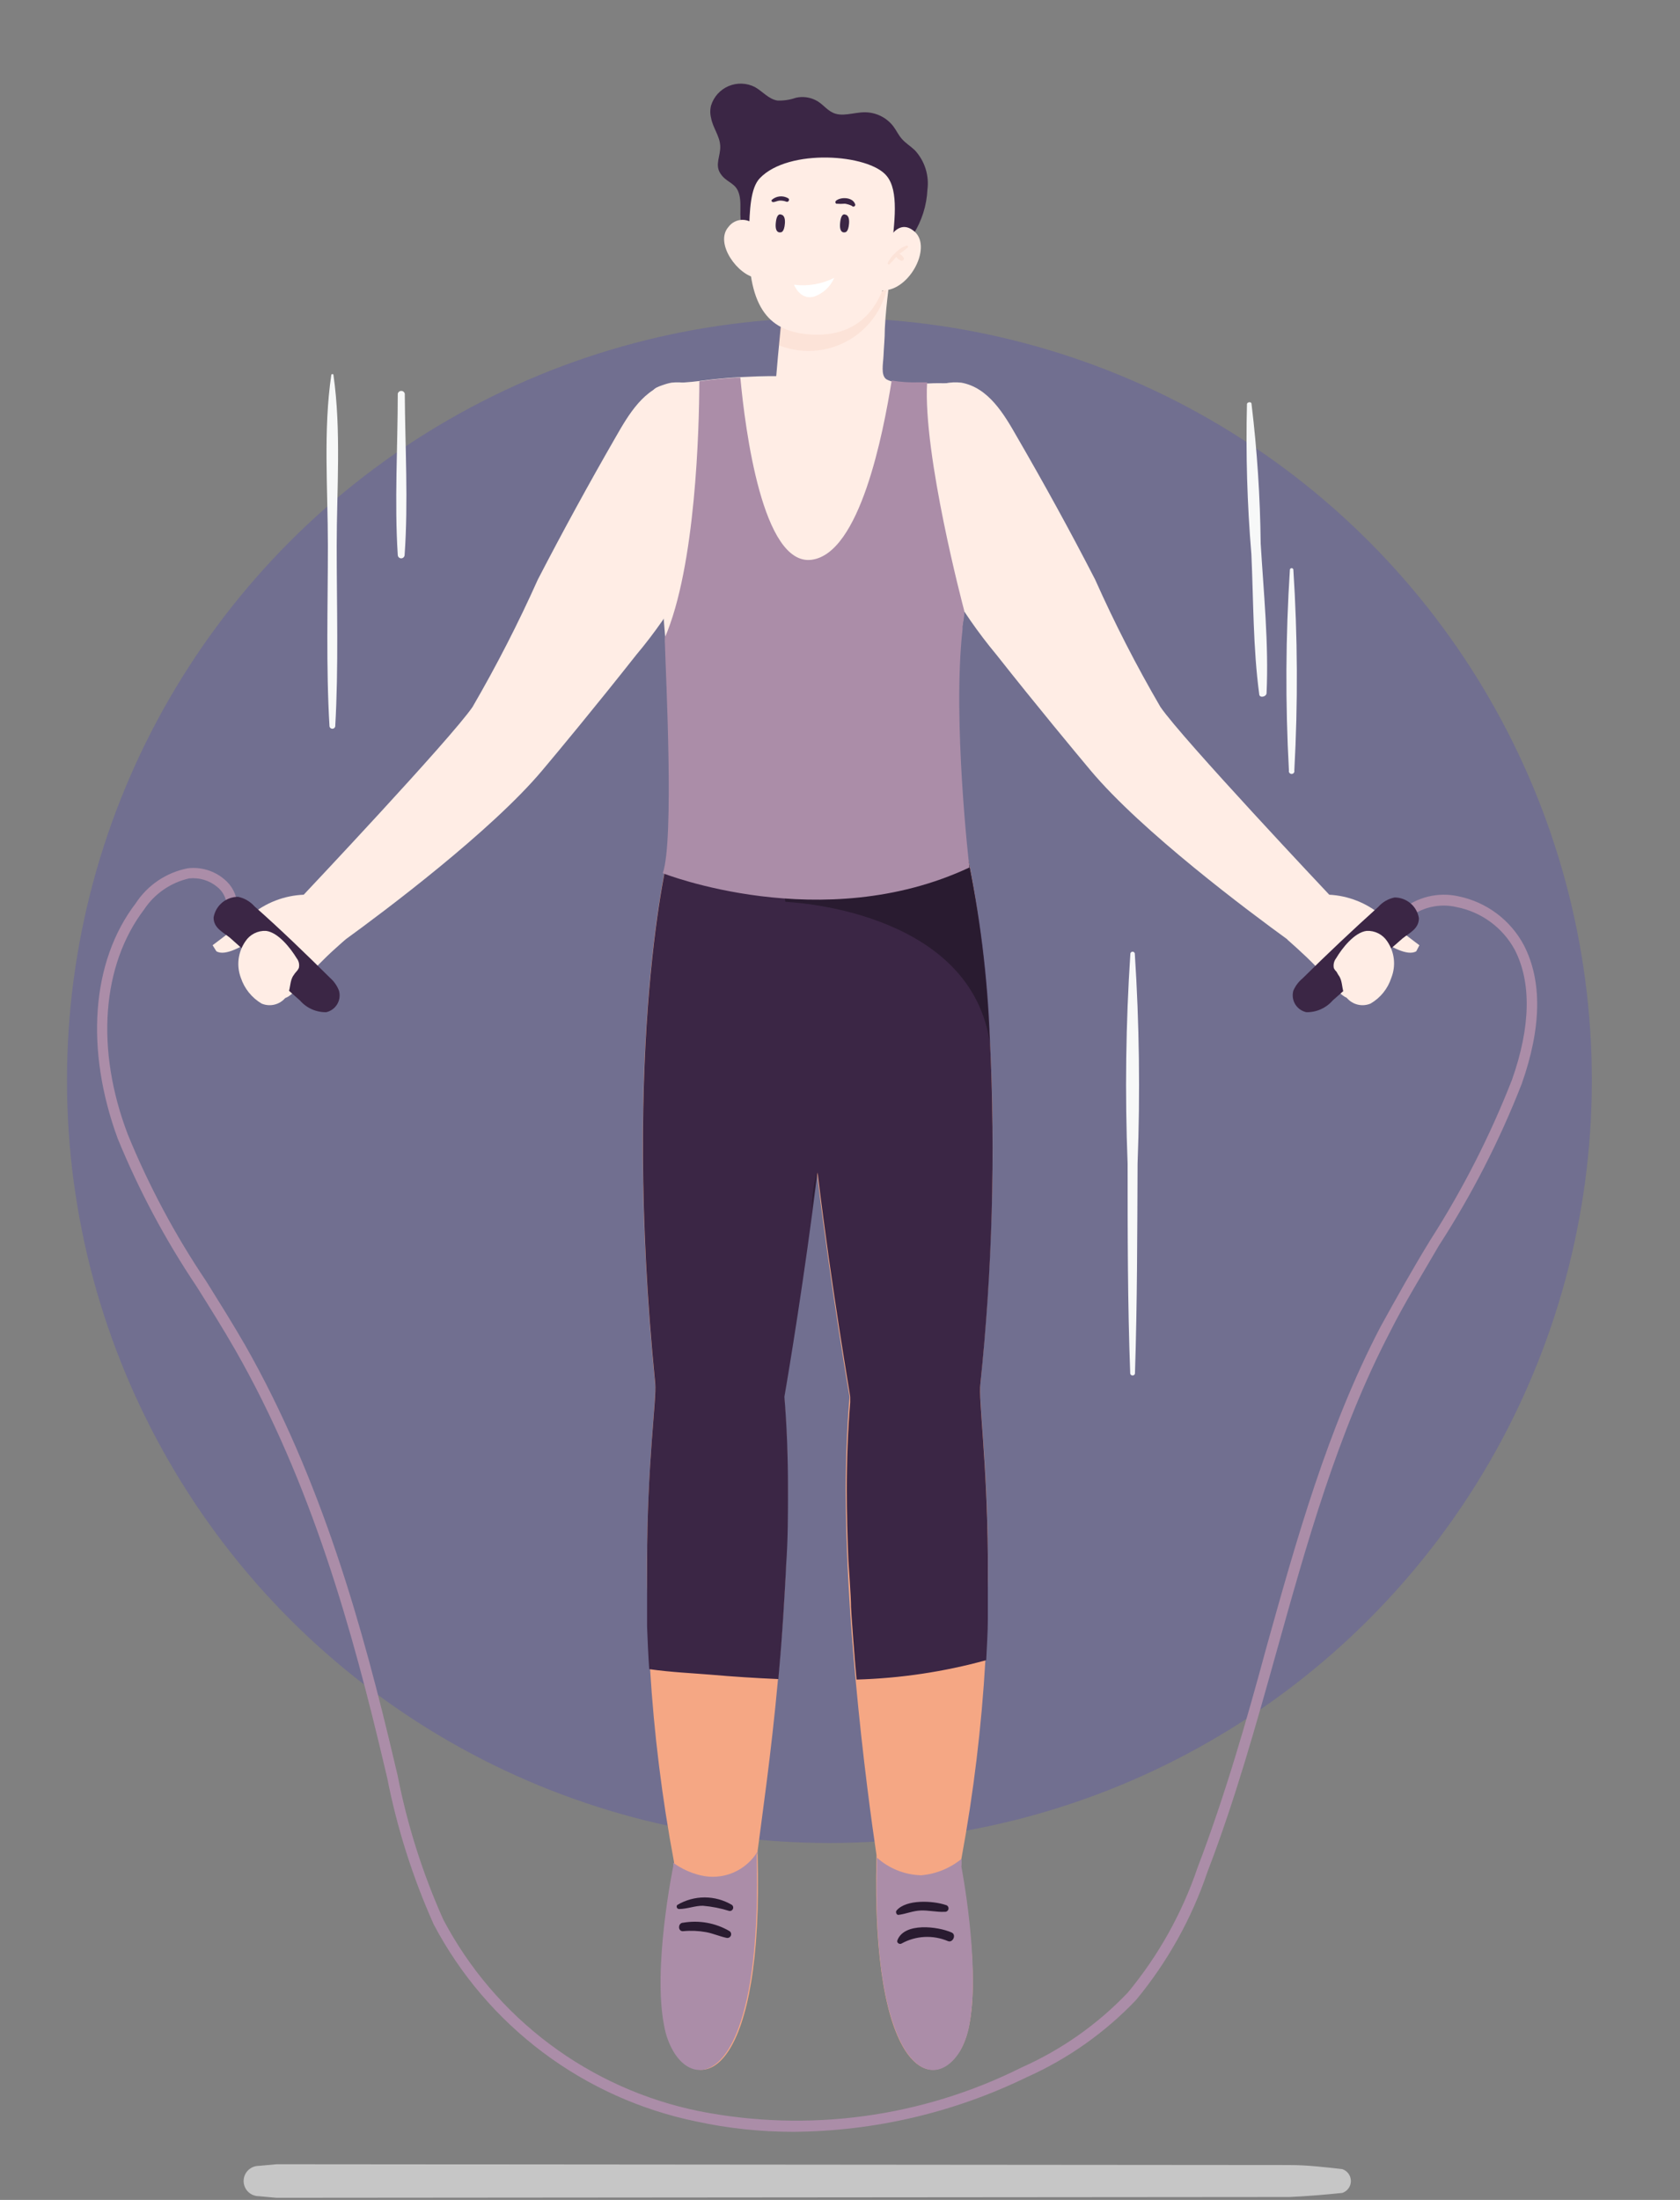 <svg width="372" height="487" viewBox="0 0 372 487" fill="none" xmlns="http://www.w3.org/2000/svg">
<rect x="0" y="0" width="372" height="487" fill="#808080" stroke="none"/>
<circle opacity="0.3" cx="183.656" cy="239.166" r="168.823" fill="#4E46B4"/>
<g clip-path="url(#clip0_23_6576)">
<path d="M175.714 471.926C168.494 471.939 161.294 471.177 154.238 469.653C141.905 467.125 130.287 461.898 120.222 454.349C110.156 446.801 101.894 437.118 96.03 426C91.377 415.6 87.92 404.707 85.726 393.53L85.22 391.402C77.989 360.664 68.878 328.158 52.066 298.792C49.355 294.065 46.39 289.339 43.534 284.794C36.624 274.501 30.773 263.538 26.071 252.071C18.84 232.409 20.178 212.856 30.048 199.976C31.349 197.975 33.04 196.256 35.022 194.924C37.004 193.591 39.235 192.671 41.581 192.219C43.011 192.047 44.462 192.169 45.842 192.579C47.223 192.988 48.505 193.676 49.608 194.6C50.468 195.285 51.174 196.144 51.679 197.12C52.184 198.096 52.476 199.168 52.536 200.265H50.186C50.13 199.5 49.914 198.755 49.553 198.078C49.192 197.401 48.693 196.806 48.089 196.332C47.231 195.621 46.238 195.088 45.17 194.766C44.102 194.444 42.98 194.338 41.871 194.456C37.798 195.382 34.238 197.837 31.928 201.311C22.564 213.613 21.082 232.265 28.313 251.17C32.975 262.554 38.79 273.434 45.667 283.639C48.523 288.221 51.488 292.947 54.236 297.709C71.083 327.293 80.303 359.979 87.534 390.897L88.04 393.025C90.188 404.017 93.584 414.729 98.163 424.954C103.861 435.758 111.893 445.166 121.678 452.496C131.463 459.827 142.757 464.899 154.744 467.344C178.985 472.138 204.135 468.736 226.221 457.676C235.065 453.743 243.049 448.117 249.721 441.116C256.509 432.918 261.741 423.553 265.159 413.481C271.197 397.679 276.005 381.012 280.344 364.957C287.033 341.002 293.938 316.217 305.652 293.777C309.267 287.211 312.883 280.753 316.715 274.512C323.891 263.31 329.946 251.432 334.792 239.048C338.95 227.286 339.131 217.401 335.371 210.186C334.051 207.78 332.217 205.692 329.999 204.071C327.781 202.45 325.233 201.336 322.536 200.806C320.653 200.361 318.692 200.361 316.809 200.806C314.926 201.251 313.173 202.128 311.69 203.367L310.135 201.599C311.879 200.11 313.948 199.048 316.176 198.496C318.404 197.945 320.73 197.921 322.97 198.425C326.03 199.055 328.913 200.352 331.413 202.223C333.913 204.094 335.968 206.493 337.432 209.248C341.517 217.185 341.336 227.503 336.961 239.913C332.065 252.454 325.912 264.468 318.595 275.774C314.98 282.016 311.003 288.437 307.749 294.931C296.18 317.155 289.31 341.832 282.658 365.643C278.139 381.805 273.475 398.509 267.365 414.383C263.869 424.734 258.502 434.357 251.529 442.776C244.637 450 236.396 455.809 227.27 459.877C211.201 467.682 193.585 471.799 175.714 471.926Z" fill="#AB8DA8"/>
<path d="M202.25 51.843C204.12 48.882 205.191 45.489 205.359 41.994C205.563 40.424 205.42 38.828 204.939 37.32C204.458 35.812 203.651 34.427 202.576 33.263C201.672 32.397 200.551 31.712 199.719 30.774C198.888 29.836 198.49 28.862 197.803 27.96C197.058 26.992 196.1 26.209 195.003 25.671C193.906 25.133 192.699 24.854 191.476 24.857C188.982 24.857 186.342 26.012 184.245 24.857C182.944 24.208 182.076 22.909 180.63 22.187C179.269 21.496 177.707 21.305 176.219 21.646C174.919 22.099 173.546 22.307 172.17 22.259C170.218 21.971 168.88 20.239 167.144 19.265C166.252 18.81 165.271 18.555 164.27 18.518C163.269 18.482 162.272 18.664 161.349 19.052C160.425 19.441 159.598 20.026 158.926 20.767C158.253 21.508 157.751 22.387 157.455 23.342C157.219 24.253 157.219 25.209 157.455 26.12C157.853 28.32 159.371 30.088 159.48 32.289C159.588 34.49 158.251 36.402 159.48 38.35C160.709 40.298 162.517 40.37 163.384 42.21C164.541 44.7 163.384 47.947 164.433 50.616C164.975 52.312 165.264 54.729 166.855 55.811C169.061 57.327 173.869 56.064 176.508 55.811L186.74 54.982C191.259 54.549 196.827 54.982 200.912 52.745C201.406 52.521 201.858 52.216 202.25 51.843Z" fill="#3B2645"/>
<path d="M167.544 50.255C167.185 49.764 166.714 49.363 166.171 49.087C165.627 48.811 165.026 48.667 164.416 48.667C163.807 48.667 163.205 48.811 162.662 49.087C162.118 49.363 161.648 49.764 161.289 50.255C158.144 53.863 163.458 61.079 167.544 61.512C167.781 57.763 167.781 54.004 167.544 50.255Z" fill="#FFEDE5"/>
<path d="M218.34 110.685C217.387 116.762 216.108 122.783 214.507 128.723C214.254 129.842 214.037 130.924 213.893 131.97C213.748 133.016 213.604 133.81 213.423 135.145C213.423 135.398 213.423 135.686 213.423 135.939C213.423 136.805 213.17 137.706 213.061 138.681L208.506 181.071C180.197 188.828 150.659 181.071 150.659 181.071C150.659 181.071 150.659 180.53 150.659 179.484C150.189 174.686 148.743 159.425 147.297 142.216C147.297 142.216 147.297 141.964 147.297 141.855C147.311 141.591 147.311 141.326 147.297 141.062C146.682 133.846 146.104 126.198 145.634 118.91C144.766 106.247 144.224 94.558 144.332 87.306C144.332 84.637 150.587 84.925 154.853 84.348C157.998 83.915 161.216 83.627 164 83.482C166.784 83.338 168.881 83.266 170.291 83.266H171.882C171.882 83.266 172.243 79.117 172.243 79.081L173.219 68.907C173.694 69.029 174.178 69.114 174.665 69.16C175.56 69.327 176.467 69.424 177.377 69.448C178.57 69.448 179.691 69.448 180.739 69.448L182.294 69.268H183.198C184.21 69.088 185.186 68.871 186.09 68.618C186.994 68.366 187.283 68.258 187.862 68.077C190.503 67.233 193.011 66.018 195.31 64.47L195.635 64.253L196.25 63.784L196.683 63.459C196.683 63.965 196.683 64.181 196.683 64.397C196.394 66.779 196.069 69.809 195.924 72.803C195.924 74.896 195.707 76.952 195.635 78.72C195.563 80.488 194.984 83.049 196.25 83.951C196.701 84.204 197.189 84.387 197.696 84.493C199.68 84.805 201.689 84.938 203.697 84.889C204.312 84.889 204.927 84.889 205.541 84.889C207.082 84.8 208.628 84.8 210.169 84.889C211.246 84.886 212.313 85.099 213.306 85.514C214.3 85.929 215.2 86.538 215.954 87.306C216.891 88.66 217.486 90.22 217.689 91.852L218.123 94.811C218.811 100.076 218.884 105.403 218.34 110.685Z" fill="#FFEDE5"/>
<path d="M196.539 63.207C196.05 65.788 194.994 68.23 193.446 70.356C191.899 72.482 189.898 74.24 187.589 75.502C185.28 76.765 182.719 77.501 180.091 77.658C177.462 77.815 174.831 77.389 172.388 76.411L173.075 68.943C177.169 69.731 181.386 69.626 185.436 68.636C189.486 67.646 193.273 65.794 196.539 63.207Z" fill="#E0855C" fill-opacity="0.1"/>
<path d="M168.266 39.432C166.169 41.597 165.988 46.431 165.844 51.771C165.301 68.005 170.182 73.056 178.461 73.958C186.741 74.86 195.454 71.649 197.225 56.641C198.129 49.101 199.069 42.21 196.322 38.927C192.381 34.093 174.629 32.794 168.266 39.432Z" fill="#FFEDE5"/>
<path d="M195.997 54.44C195.997 54.44 198.528 47.73 202.541 51.302C206.554 54.873 201.022 65.011 194.876 64.253C194.948 64.253 194.117 56.749 195.997 54.44Z" fill="#FFEDE5"/>
<path d="M200.769 54.368C199.82 54.664 198.97 55.213 198.311 55.956C197.564 56.578 196.96 57.353 196.539 58.228C196.539 58.481 196.792 58.661 196.973 58.481C197.483 57.977 197.965 57.447 198.419 56.894C198.749 57.256 199.157 57.54 199.612 57.723C199.974 57.723 200.263 57.399 200.118 57.11C199.868 56.728 199.534 56.407 199.142 56.172C199.817 55.741 200.458 55.258 201.058 54.729C201.07 54.685 201.071 54.64 201.061 54.596C201.052 54.552 201.032 54.511 201.004 54.476C200.976 54.441 200.94 54.413 200.899 54.394C200.859 54.376 200.814 54.367 200.769 54.368Z" fill="#E0855C" fill-opacity="0.1"/>
<path d="M172.966 51.41C172.966 51.41 171.556 51.915 171.773 49.425C171.99 46.936 172.966 47.513 172.966 47.513C172.966 47.513 173.942 47.513 173.797 49.462C173.653 51.41 172.966 51.41 172.966 51.41Z" fill="#3B2645"/>
<path d="M187.175 51.41C187.175 51.41 185.801 51.915 186.018 49.425C186.235 46.936 187.175 47.513 187.175 47.513C187.175 47.513 188.151 47.513 188.007 49.462C187.862 51.41 187.175 51.41 187.175 51.41Z" fill="#3B2645"/>
<path d="M174.485 43.87C173.917 43.549 173.262 43.414 172.613 43.486C171.964 43.557 171.354 43.83 170.87 44.267C170.845 44.316 170.834 44.371 170.836 44.426C170.839 44.481 170.855 44.534 170.884 44.581C170.913 44.628 170.954 44.667 171.002 44.694C171.05 44.721 171.104 44.735 171.159 44.736C171.665 44.736 172.099 44.447 172.605 44.411C173.135 44.386 173.665 44.472 174.16 44.664C174.63 44.808 174.955 44.086 174.485 43.87Z" fill="#3B2645"/>
<path d="M189.308 45.096C188.729 43.653 186.235 43.545 185.15 44.411C185.098 44.451 185.055 44.503 185.026 44.563C184.997 44.622 184.981 44.687 184.981 44.754C184.981 44.82 184.997 44.885 185.026 44.944C185.055 45.004 185.098 45.056 185.15 45.096C185.8 45.15 186.453 45.15 187.103 45.096C187.628 45.181 188.139 45.339 188.621 45.565C188.683 45.656 188.779 45.719 188.888 45.739C188.996 45.759 189.108 45.736 189.199 45.674C189.291 45.611 189.353 45.516 189.374 45.407C189.394 45.299 189.37 45.187 189.308 45.096Z" fill="#3B2645"/>
<path d="M175.821 63.026C178.871 63.425 181.971 62.897 184.715 61.511C184.305 62.474 183.697 63.34 182.931 64.055C182.165 64.769 181.258 65.316 180.268 65.66C177.123 66.526 175.821 63.026 175.821 63.026Z" fill="white"/>
<path d="M157.564 87.271C165.879 93.079 166.639 104.371 162.589 113.391C159.842 119.415 154.744 123.637 151.743 129.337C148.616 134.865 144.985 140.094 140.897 144.958C131.931 156.323 123.398 166.605 120.108 170.501C108.792 183.994 85.002 201.816 76.434 208.021C74.482 209.464 73.325 210.258 73.325 210.258C73.325 210.258 65.118 205.965 67.287 198.028C67.287 198.028 99.826 163.538 104.634 156.503C109.948 147.359 114.775 137.942 119.096 128.29C124.64 117.588 130.412 107.029 136.414 96.615C139.162 91.816 142.668 85.791 148.706 84.709C151.143 84.436 153.603 84.955 155.72 86.188C156.36 86.505 156.976 86.867 157.564 87.271Z" fill="#FFEDE5"/>
<path d="M67.287 198.064C68.178 197.996 69.072 197.996 69.963 198.064C69.963 198.064 77.772 202.393 76.434 208.021C76.434 208.021 75.603 208.779 74.301 209.934C73 211.088 71.59 212.459 69.891 214.191C68.191 215.922 64.323 221.406 62.66 220.937C62.272 220.794 61.933 220.544 61.684 220.216L58.321 216.608C56.441 214.515 53.296 210.98 55.682 208.202C53.946 209.248 49.897 211.81 47.909 210.583L47.077 209.248C47.077 209.248 53.043 204.811 55.501 202.61C58.818 199.835 62.963 198.236 67.287 198.064Z" fill="#FFEDE5"/>
<path d="M167.434 142.542C167.422 142.734 167.422 142.926 167.434 143.119C167.434 143.119 167.76 143.119 167.687 143.119L167.434 142.542Z" fill="#D6BED3"/>
<path d="M297.227 485.455C293.395 485.852 289.526 486.177 285.585 486.357L63.056 486.538H62.369H61.212L57.308 486.177C56.416 486.177 55.561 485.823 54.93 485.194C54.3 484.565 53.945 483.712 53.945 482.822C53.945 481.932 54.3 481.078 54.93 480.449C55.561 479.82 56.416 479.466 57.308 479.466L61.248 479.106H62.369H63.092L285.585 479.286C289.49 479.286 293.359 479.755 297.227 480.188C297.78 480.373 298.261 480.727 298.601 481.2C298.942 481.672 299.125 482.24 299.125 482.822C299.125 483.404 298.942 483.971 298.601 484.444C298.261 484.916 297.78 485.27 297.227 485.455Z" fill="#C6C6C6"/>
<path d="M180.849 259.468C177.522 286.057 173.618 309.182 173.618 309.182C174.16 315.604 174.413 322.567 174.413 329.71C174.413 343.708 173.473 358.572 172.28 371.668C170.761 388.372 168.665 402.586 167.761 409.729V410.631C169.098 458.001 155.577 464.278 149.25 453.924C142.923 443.57 149.25 413.048 149.25 413.048C149.27 412.772 149.27 412.495 149.25 412.219C146.588 398.044 144.813 383.718 143.935 369.323C141.766 334.472 145.49 310.625 145.056 306.296C137.5 230.534 148.057 188.756 148.057 188.756C149.705 182.686 152.681 177.055 156.77 172.269C164.471 163.971 173.726 166.064 179.547 176.201C180.159 177.241 180.714 178.313 181.21 179.412C183.582 185.235 184.927 191.423 185.187 197.703C185.765 213.397 183.56 237.605 180.849 259.468Z" fill="#F5A784"/>
<path d="M218.196 367.483C217.355 382.177 215.592 396.805 212.917 411.28L212.592 413.048C212.592 413.048 218.919 443.678 212.592 453.924C206.265 464.17 192.888 458.181 194.081 411.28C194.081 411.064 194.081 410.847 194.081 410.667C193.068 403.884 191.044 389.201 189.453 371.812C188.224 358.608 187.284 343.816 187.284 329.818C187.284 322.602 187.573 315.676 188.115 309.218C188.115 309.218 184.102 286.092 180.884 259.539C178.173 237.64 175.931 213.433 176.871 197.883C177.142 191.601 178.5 185.413 180.884 179.592C181.358 178.459 181.914 177.362 182.548 176.309C189.236 164.728 200.372 163.718 208.579 176.778C210.93 180.564 212.777 184.639 214.074 188.9C214.074 188.9 224.631 230.569 217.075 306.44C216.533 310.697 220.112 333.714 218.196 367.483Z" fill="#F5A784"/>
<path d="M66.421 221.478C67.141 222.31 68.035 222.974 69.041 223.423C70.047 223.871 71.14 224.094 72.241 224.075C72.746 223.958 73.222 223.74 73.639 223.434C74.057 223.128 74.409 222.741 74.672 222.296C74.936 221.851 75.106 221.357 75.173 220.844C75.24 220.332 75.202 219.811 75.061 219.313C74.641 218.216 73.958 217.237 73.073 216.463C67.614 211.051 62.01 205.64 56.334 200.625C55.385 199.558 54.117 198.824 52.718 198.533C51.417 198.532 50.158 198.992 49.164 199.831C48.172 200.67 47.509 201.834 47.295 203.114C47.295 205.423 49.283 206.289 50.91 207.588C56.044 212.134 61.178 216.896 66.421 221.478Z" fill="#3B2645"/>
<path d="M65.623 215.093C65.848 214.861 66.032 214.593 66.165 214.299C66.257 213.926 66.262 213.538 66.181 213.163C66.1 212.788 65.933 212.436 65.695 212.134C64.358 209.934 61.61 206.398 58.898 206.074C58.003 206.028 57.112 206.217 56.312 206.622C55.513 207.027 54.834 207.634 54.343 208.382C53.532 209.547 53.016 210.891 52.839 212.299C52.663 213.706 52.832 215.136 53.331 216.464C54.124 218.853 55.754 220.877 57.922 222.164C59.004 222.621 60.221 222.644 61.319 222.227C62.417 221.81 63.312 220.986 63.815 219.927C64.358 218.592 64.177 216.969 65.045 215.85C65.209 215.578 65.403 215.324 65.623 215.093Z" fill="#FFEDE5"/>
<path d="M203.986 87.27C195.634 93.079 194.875 104.371 198.961 113.39C201.672 119.415 206.77 123.636 209.807 129.336C212.959 134.849 216.589 140.076 220.653 144.958C229.619 156.322 238.188 166.604 241.442 170.501C252.794 184.066 276.584 201.816 285.152 208.021L288.298 210.258C288.298 210.258 296.469 205.965 294.299 198.028C294.299 198.028 261.761 163.538 256.952 156.503C251.624 147.366 246.796 137.948 242.49 128.29C236.923 117.467 231.174 107.041 225.136 96.614C222.389 91.816 218.918 85.791 212.844 84.709C210.407 84.438 207.948 84.957 205.83 86.188C205.189 86.503 204.573 86.865 203.986 87.27Z" fill="#FFEDE5"/>
<path d="M294.264 198.064C293.361 197.996 292.455 197.996 291.553 198.064C291.553 198.064 283.743 202.393 285.081 208.021C285.081 208.021 285.949 208.779 287.214 209.933C288.479 211.088 289.962 212.459 291.625 214.19C293.288 215.922 297.229 221.406 298.856 220.937C299.238 220.784 299.574 220.536 299.832 220.215L303.158 216.607C305.074 214.515 308.183 210.979 305.833 208.201C307.533 209.248 311.582 211.809 313.607 210.583L314.294 209.248C314.294 209.248 308.328 204.81 305.833 202.609C302.581 199.87 298.516 198.272 294.264 198.064Z" fill="#FFEDE5"/>
<path d="M295.095 221.478C294.375 222.31 293.48 222.974 292.474 223.423C291.468 223.872 290.376 224.095 289.274 224.076C288.763 223.967 288.279 223.755 287.853 223.452C287.428 223.15 287.068 222.764 286.797 222.318C286.526 221.872 286.35 221.375 286.278 220.858C286.207 220.342 286.242 219.816 286.382 219.313C286.833 218.264 287.526 217.337 288.406 216.608C293.878 211.196 299.469 205.917 305.182 200.77C306.125 199.697 307.395 198.962 308.797 198.677C310.094 198.678 311.349 199.139 312.336 199.979C313.323 200.818 313.978 201.981 314.184 203.259C314.184 205.568 312.232 206.434 310.569 207.733C305.471 212.134 300.337 216.896 295.095 221.478Z" fill="#3B2645"/>
<path d="M295.927 215.093C295.68 214.872 295.483 214.601 295.348 214.299C295.272 213.923 295.278 213.535 295.365 213.162C295.452 212.788 295.619 212.438 295.854 212.134C297.156 209.934 299.904 206.398 302.615 206.074C303.511 206.028 304.402 206.217 305.201 206.622C306.001 207.027 306.68 207.634 307.171 208.382C307.973 209.553 308.475 210.902 308.633 212.311C308.79 213.72 308.599 215.146 308.075 216.464C307.305 218.866 305.669 220.897 303.483 222.164C302.401 222.621 301.184 222.644 300.086 222.227C298.988 221.81 298.094 220.986 297.59 219.927C297.084 218.592 297.265 216.969 296.361 215.85L295.927 215.093Z" fill="#FFEDE5"/>
<path d="M218.737 344.358V347.965C218.737 350.382 218.737 352.872 218.737 355.433V358.356C218.737 361.314 218.52 364.38 218.376 367.519C209.014 370.096 199.376 371.538 189.669 371.812C189.271 367.772 188.476 357.021 188.44 355.83C188.44 353.377 187.898 346.45 187.861 345.512C187.645 340.245 187.5 334.978 187.5 329.818C187.5 323.108 187.753 316.542 188.259 310.445C188.259 310.012 188.259 309.615 188.259 309.218C188.259 308.821 184.246 286.129 181.028 259.54C180.667 262.354 180.305 265.168 179.944 267.874C176.907 290.747 173.689 309.218 173.689 309.218C174.231 315.64 174.484 322.603 174.484 329.746C174.484 335.194 174.484 340.57 174.087 346.27C174.087 347.208 173.364 359.258 173.255 360.412C173.002 364.272 172.677 368.06 172.351 371.704C167.29 371.488 162.3 371.163 157.347 370.73C153.443 370.405 148.526 370.189 143.753 369.503C143.536 366.257 143.392 363.154 143.283 360.123C143.283 359.366 143.283 358.608 143.283 357.851C143.283 354.531 143.283 351.393 143.283 348.362V345.981C143.283 324.118 145.416 309.723 145.091 306.296C137.535 230.534 148.092 188.756 148.092 188.756C149.74 182.686 152.716 177.055 156.805 172.269C159.904 172.748 162.945 173.546 165.88 174.65C170.35 175.816 174.964 176.338 179.582 176.201H182.908C186.921 176.201 190.935 175.732 194.912 175.624H197.587C201.399 175.568 205.207 175.931 208.939 176.707C211.17 180.533 212.896 184.632 214.073 188.901C216.994 202.518 218.712 216.364 219.207 230.281C220.432 255.685 219.719 281.145 217.074 306.44C216.64 309.651 218.556 323.397 218.737 344.358Z" fill="#3B2645"/>
<path d="M167.543 410.631C168.05 429.283 166.278 441.549 163.53 448.945C159.336 460.381 152.684 460.237 149.069 454.068C148.092 452.356 147.419 450.489 147.08 448.548C144.441 435.668 149.069 413.192 149.069 413.192C149.089 412.916 149.089 412.639 149.069 412.363C150.867 413.672 152.907 414.616 155.07 415.14C157.498 415.735 160.053 415.53 162.354 414.554C164.655 413.579 166.577 411.886 167.833 409.729L167.543 410.631Z" fill="#AB8DA8"/>
<path d="M214.761 447.539C214.452 449.831 213.717 452.046 212.592 454.069C208.687 460.418 201.962 460.382 197.805 448.08C195.274 440.864 193.647 428.851 194.189 411.245C196.897 413.673 200.384 415.055 204.023 415.141C207.269 414.843 210.353 413.587 212.881 411.533C212.948 412.097 212.948 412.666 212.881 413.229C212.881 413.229 217.003 434.515 214.761 447.539Z" fill="#AB8DA8"/>
<path d="M162.083 421.707C160.252 420.617 158.16 420.041 156.027 420.041C153.895 420.041 151.803 420.617 149.972 421.707C149.904 421.782 149.858 421.874 149.84 421.974C149.823 422.073 149.833 422.176 149.871 422.27C149.908 422.364 149.972 422.445 150.053 422.505C150.135 422.565 150.232 422.601 150.333 422.608C152.141 422.608 153.949 421.851 155.648 421.887C157.637 422.055 159.601 422.443 161.505 423.041C161.668 423.062 161.833 423.029 161.975 422.947C162.118 422.866 162.23 422.741 162.295 422.59C162.36 422.44 162.375 422.272 162.337 422.113C162.298 421.954 162.21 421.811 162.083 421.707Z" fill="#291B30"/>
<path d="M161.505 427.479C158.418 425.683 154.795 425.032 151.274 425.639C150.081 425.639 150.044 427.623 151.274 427.515C152.975 427.352 154.69 427.425 156.371 427.731C157.926 428.02 159.336 428.669 160.891 428.994C161.082 429.035 161.282 429.007 161.455 428.916C161.627 428.824 161.762 428.675 161.836 428.494C161.909 428.313 161.916 428.112 161.856 427.926C161.795 427.741 161.671 427.582 161.505 427.479Z" fill="#291B30"/>
<path d="M209.374 421.707C206.626 420.769 200.66 420.408 198.527 422.933C198.238 423.258 198.527 423.943 198.925 423.907C200.624 423.691 202.107 423.005 203.878 422.933C205.65 422.861 207.494 423.33 209.157 423.222C209.256 423.236 209.358 423.231 209.456 423.206C209.553 423.181 209.645 423.137 209.725 423.076C209.806 423.016 209.874 422.941 209.925 422.854C209.976 422.768 210.01 422.672 210.024 422.572C210.039 422.473 210.033 422.372 210.008 422.274C209.983 422.177 209.939 422.085 209.879 422.005C209.818 421.925 209.743 421.857 209.656 421.806C209.569 421.754 209.473 421.721 209.374 421.707Z" fill="#291B30"/>
<path d="M210.711 427.804C207.71 426.469 200.226 425.495 198.707 429.536C198.49 430.077 199.177 430.51 199.611 430.257C201.173 429.388 202.914 428.887 204.7 428.793C206.486 428.7 208.27 429.015 209.915 429.716C211 430.149 211.831 428.273 210.711 427.804Z" fill="#291B30"/>
<path d="M73.831 82.977C73.831 82.761 73.398 82.761 73.361 82.977C71.554 95.279 72.602 108.231 72.602 120.822C72.602 134.135 72.168 147.555 72.964 160.832C72.998 160.974 73.079 161.1 73.194 161.19C73.308 161.28 73.45 161.329 73.596 161.329C73.743 161.329 73.884 161.28 73.999 161.19C74.114 161.1 74.195 160.974 74.229 160.832C74.988 147.555 74.555 134.135 74.555 120.822C74.555 108.52 75.603 95.388 73.831 82.977Z" fill="#F7F8F8"/>
<path d="M89.63 87.162C89.592 86.985 89.494 86.827 89.352 86.713C89.211 86.599 89.035 86.537 88.853 86.537C88.671 86.537 88.495 86.599 88.354 86.713C88.212 86.827 88.114 86.985 88.076 87.162C88.076 98.996 87.317 111.046 88.076 122.843C88.076 123.044 88.156 123.236 88.298 123.379C88.441 123.521 88.634 123.6 88.835 123.6C89.036 123.6 89.229 123.521 89.372 123.379C89.514 123.236 89.594 123.044 89.594 122.843C90.426 111.046 89.703 98.996 89.63 87.162Z" fill="#F7F8F8"/>
<path d="M251.276 211.052C251.247 210.945 251.183 210.851 251.095 210.784C251.007 210.717 250.899 210.68 250.788 210.68C250.677 210.68 250.57 210.717 250.481 210.784C250.393 210.851 250.329 210.945 250.3 211.052C249.282 226.543 249.076 242.078 249.686 257.591C249.686 273.104 249.686 288.582 250.264 304.095C250.295 304.21 250.363 304.312 250.457 304.385C250.552 304.458 250.669 304.497 250.788 304.497C250.908 304.497 251.024 304.458 251.119 304.385C251.214 304.312 251.282 304.21 251.312 304.095C251.819 288.582 251.819 273.104 251.891 257.591C252.482 242.078 252.277 226.544 251.276 211.052Z" fill="#F7F8F8"/>
<path d="M279.151 120.318C279.038 109.995 278.362 99.685 277.126 89.436C277.126 88.822 276.15 89.003 276.114 89.436C275.835 100.521 276.161 111.613 277.09 122.663C277.56 132.945 277.452 143.479 278.826 153.653C278.826 154.591 280.416 154.302 280.453 153.437C280.959 142.433 279.802 131.213 279.151 120.318Z" fill="#F7F8F8"/>
<path d="M286.382 126.054C286.357 125.973 286.306 125.903 286.238 125.853C286.17 125.803 286.087 125.776 286.002 125.776C285.918 125.776 285.835 125.803 285.767 125.853C285.699 125.903 285.648 125.973 285.623 126.054C284.665 140.876 284.592 155.743 285.406 170.573C285.383 170.664 285.382 170.758 285.401 170.849C285.421 170.94 285.461 171.026 285.518 171.099C285.576 171.172 285.649 171.232 285.733 171.272C285.817 171.313 285.909 171.334 286.002 171.334C286.096 171.334 286.188 171.313 286.272 171.272C286.356 171.232 286.429 171.172 286.487 171.099C286.544 171.026 286.584 170.94 286.604 170.849C286.623 170.758 286.621 170.664 286.599 170.573C287.412 155.743 287.34 140.876 286.382 126.054Z" fill="#F7F8F8"/>
<path d="M179.764 267.837C179.819 265.028 180.183 262.234 180.848 259.504C180.487 262.318 180.125 265.132 179.764 267.837Z" fill="#291B30"/>
<path d="M219.099 230.281C214.219 201.022 173.907 199.651 173.907 199.651C171.412 187.601 187.681 183.994 187.681 183.994L197.19 175.804C201.002 175.747 204.81 176.11 208.542 176.886C210.897 180.636 212.757 184.674 214.074 188.9C216.935 202.524 218.616 216.369 219.099 230.281Z" fill="#291B30"/>
<path d="M214.653 192.039C182.114 207.3 146.755 193.302 146.755 193.302C149.322 186.086 147.406 149.287 147.225 142.288C147.225 142.288 147.225 142.036 147.225 141.928C147.239 141.663 147.239 141.398 147.225 141.134C154.058 125.332 154.817 94.883 154.853 84.421C157.927 83.951 161.144 83.699 163.928 83.555C165.013 95.244 168.881 125.224 179.655 123.925C190.429 122.626 195.563 95.929 197.443 84.24C199.425 84.572 201.436 84.705 203.445 84.637C204.059 84.637 204.674 84.637 205.289 84.637C204.349 100.619 213.242 134.207 213.496 135.145C213.496 135.398 213.496 135.686 213.496 135.939C213.496 136.805 213.242 137.707 213.134 138.681C213.134 138.681 213.134 139.078 213.134 139.294C210.856 159.642 214.653 192.039 214.653 192.039Z" fill="#AB8DA8"/>
</g>
<defs>
<clipPath id="clip0_23_6576">
<rect width="370.472" height="486.538" fill="white" transform="translate(0.764)"/>
</clipPath>
</defs>
</svg>
